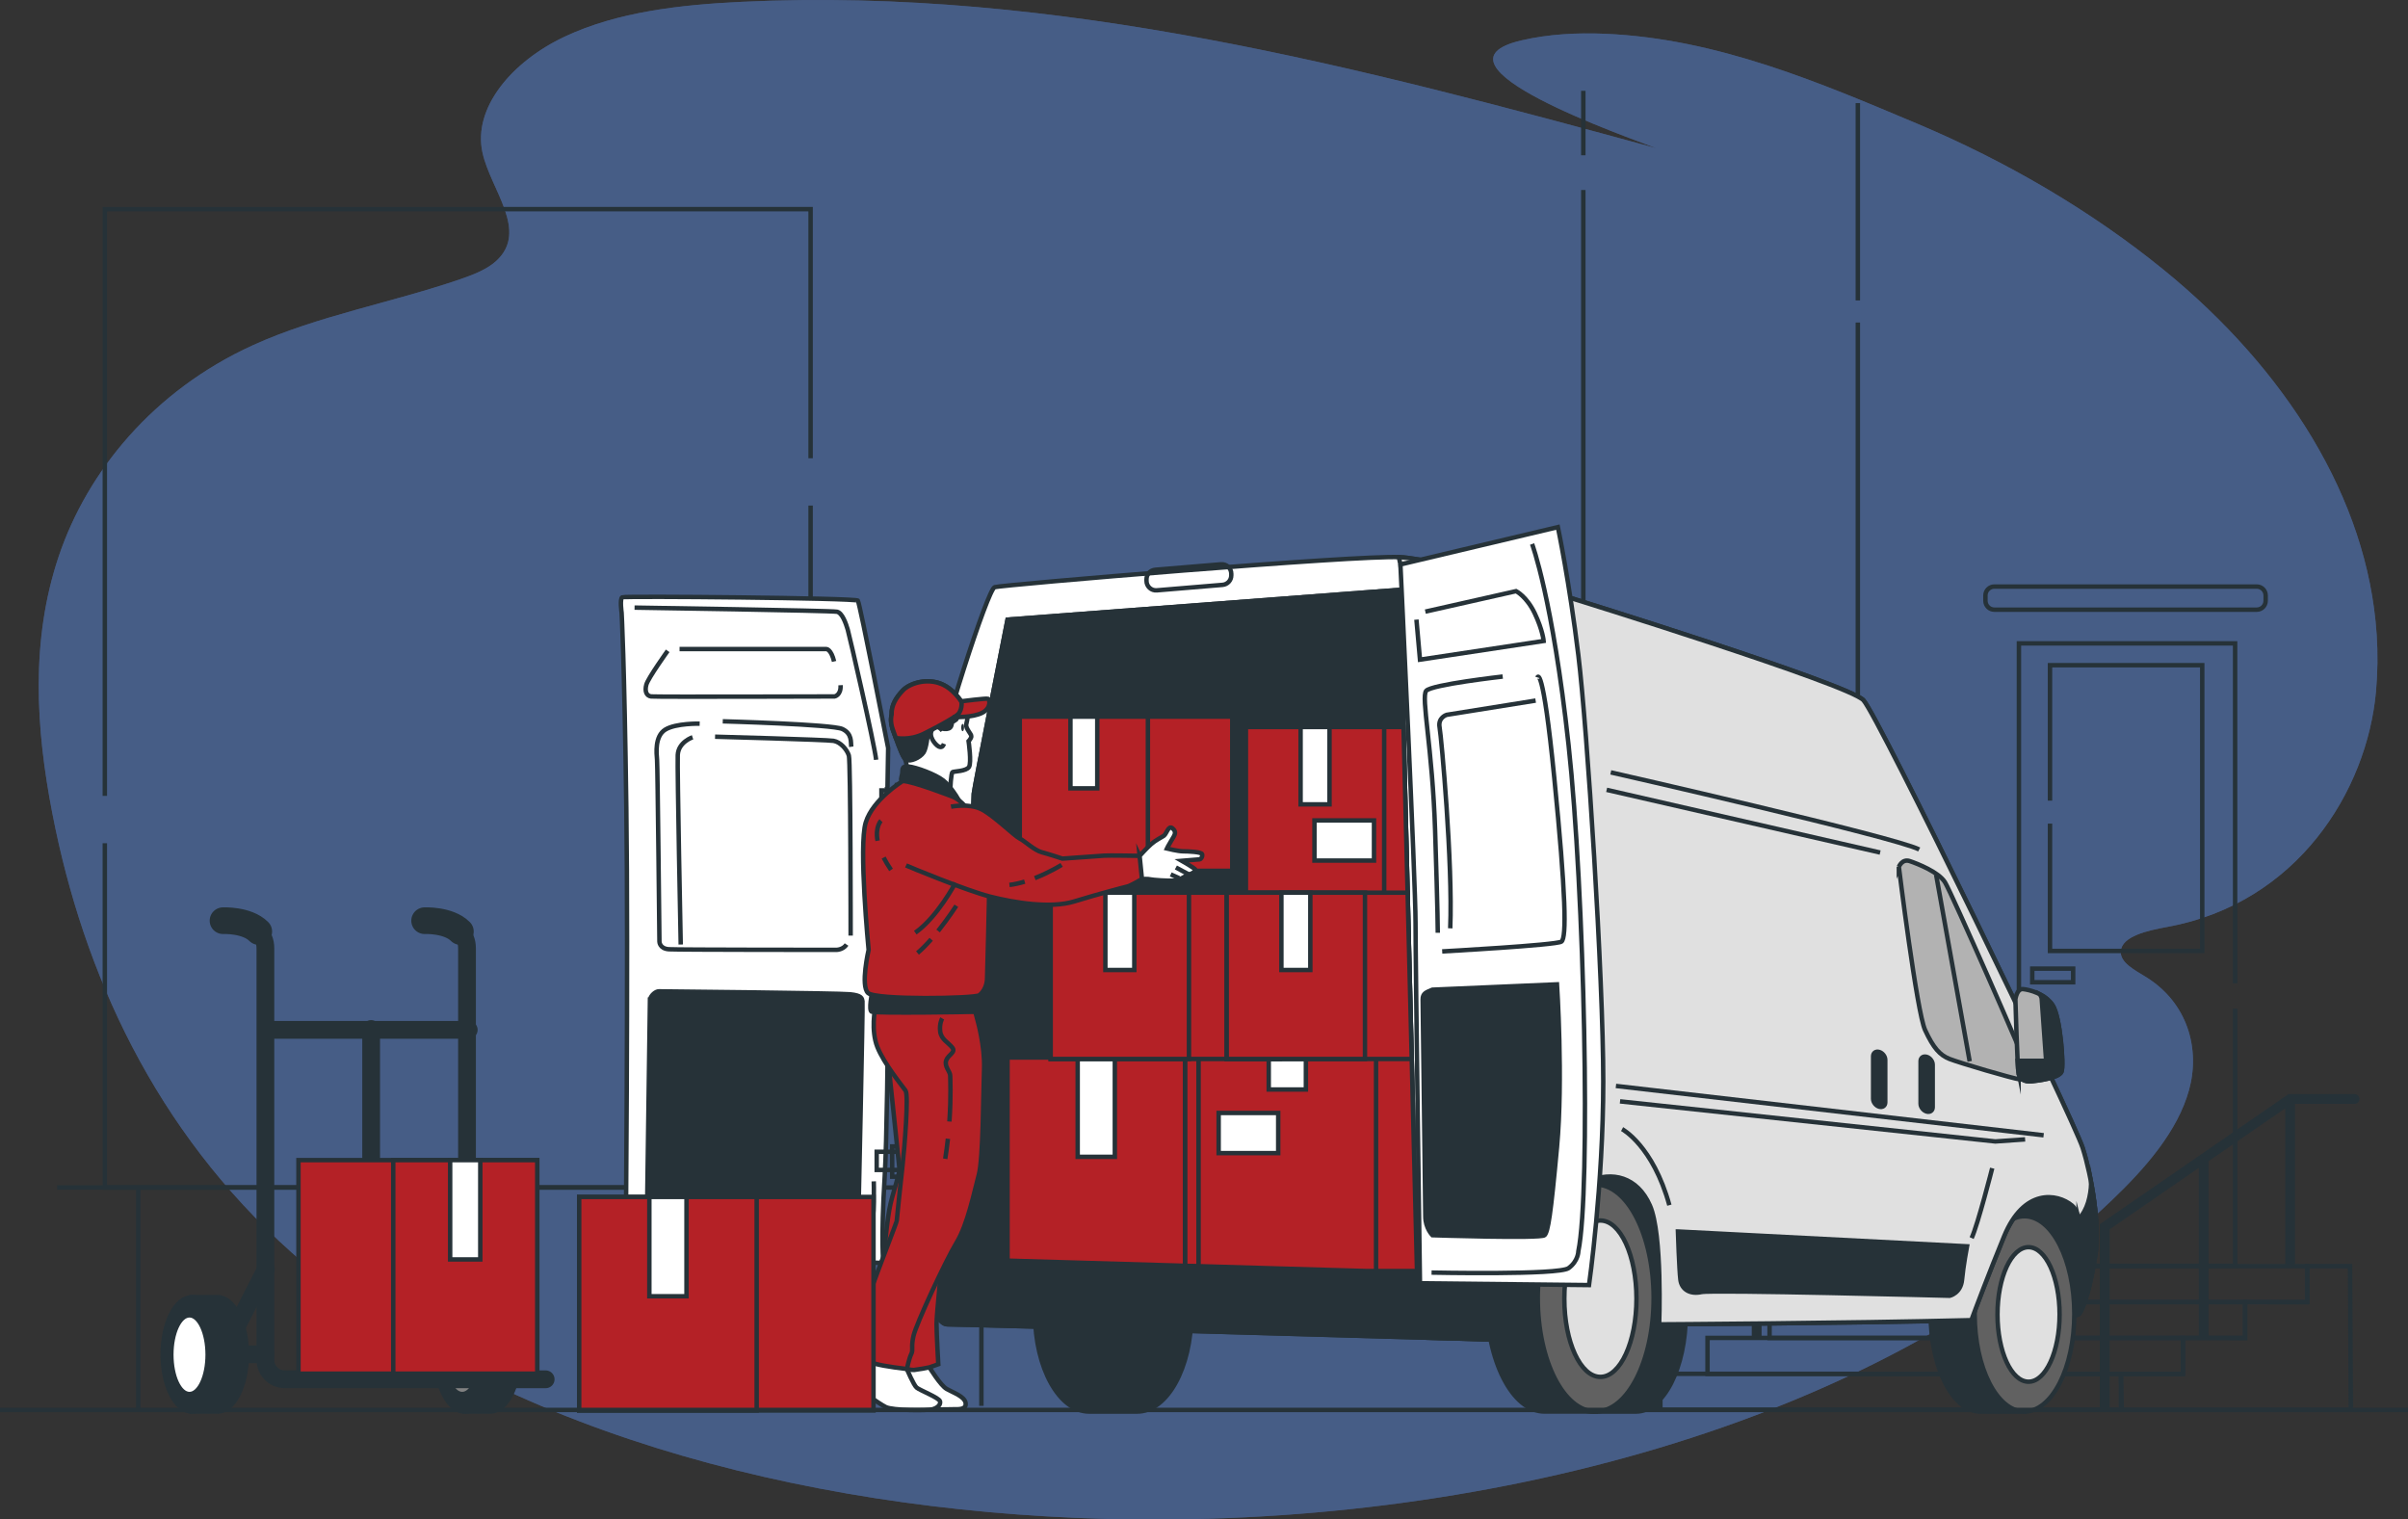 <svg width="542" height="342" viewBox="0 0 542 342" fill="none" xmlns="http://www.w3.org/2000/svg">
<rect x="0" y="0" width="542" height="342" fill="#333333" stroke="none"/>
<g clip-path="url(#clip0_64_49)">
<path d="M534.939 142.734C532.928 112.146 514.33 82.966 487.005 60.729C471.02 47.718 451.974 36.43 431.35 27.763C409.948 18.766 386.667 8.682 361.28 7.603C355.012 7.339 348.619 7.669 342.512 9.078C319.129 14.487 366.623 30.941 372.847 33.37C306.681 15.316 238.211 -2.987 166.93 0.411C153.183 1.064 138.966 2.664 127.113 8.242C115.252 13.819 106.349 24.277 108.61 34.405C110.474 42.778 119.054 51.989 111.7 58.726C109.601 60.649 106.547 61.83 103.553 62.858C88.162 68.142 71.428 71.099 56.918 77.704C34.452 87.942 19.633 106.179 13.233 125.18C6.833 144.173 8.073 163.966 11.78 183.061C18.752 219.015 34.921 254.476 65.63 281.894C109.498 321.055 179.385 339.982 248.618 341.861C332.391 344.136 422.058 320.871 475.115 270.358C482.983 262.865 490.139 254.601 492.708 245.361C495.277 236.122 492.444 225.715 482.998 219.888C480.451 218.318 477.192 216.666 477.346 214.134C477.559 210.714 483.387 209.437 487.842 208.623C517.053 203.295 532.76 178.078 534.793 155.665C535.182 151.343 535.226 147.027 534.947 142.742L534.939 142.734Z" fill="#475D87"/>
<path opacity="0.7" d="M534.939 142.734C532.928 112.146 514.33 82.966 487.005 60.729C471.02 47.718 451.974 36.43 431.35 27.763C409.948 18.766 386.667 8.682 361.28 7.603C355.012 7.339 348.619 7.669 342.512 9.078C319.129 14.487 366.623 30.941 372.847 33.37C306.681 15.316 238.211 -2.987 166.93 0.411C153.183 1.064 138.966 2.664 127.113 8.242C115.252 13.819 106.349 24.277 108.61 34.405C110.474 42.778 119.054 51.989 111.7 58.726C109.601 60.649 106.547 61.83 103.553 62.858C88.162 68.142 71.428 71.099 56.918 77.704C34.452 87.942 19.633 106.179 13.233 125.18C6.833 144.173 8.073 163.966 11.78 183.061C18.752 219.015 34.921 254.476 65.63 281.894C109.498 321.055 179.385 339.982 248.618 341.861C332.391 344.136 422.058 320.871 475.115 270.358C482.983 262.865 490.139 254.601 492.708 245.361C495.277 236.122 492.444 225.715 482.998 219.888C480.451 218.318 477.192 216.666 477.346 214.134C477.559 210.714 483.387 209.437 487.842 208.623C517.053 203.295 532.76 178.078 534.793 155.665C535.182 151.343 535.226 147.027 534.947 142.742L534.939 142.734Z" fill="#475D87"/>
<path d="M418.168 67.621V23.206" stroke="#263238" stroke-miterlimit="10"/>
<path d="M356.377 42.764V317.708" stroke="#263238" stroke-miterlimit="10"/>
<path d="M356.377 20.439V34.948" stroke="#263238" stroke-miterlimit="10"/>
<path d="M418.168 284.911V72.596" stroke="#263238" stroke-miterlimit="10"/>
<path d="M503.086 221.334V144.811H454.425V284.911H503.086V227.021" stroke="#263238" stroke-miterlimit="10"/>
<path d="M461.42 180.207V149.721H495.688V214.039H461.42V185.381" stroke="#263238" stroke-miterlimit="10"/>
<path d="M466.631 218.017H457.427V221.084H466.631V218.017Z" stroke="#263238" stroke-miterlimit="10"/>
<path d="M477.39 309.217H370.366V317.305H477.39V309.217Z" stroke="#263238" stroke-miterlimit="10"/>
<path d="M491.357 301.137H384.333V309.224H491.357V301.137Z" stroke="#263238" stroke-miterlimit="10"/>
<path d="M505.324 293.064H398.3V301.152H505.324V293.064Z" stroke="#263238" stroke-miterlimit="10"/>
<path d="M519.292 284.991H412.267V293.079H519.292V284.991Z" stroke="#263238" stroke-miterlimit="10"/>
<path d="M529.134 317.349L528.95 284.991H519.291V293.079L505.324 293.064V301.152L491.357 301.137V309.232L477.39 309.217L477.574 317.349H529.134Z" stroke="#263238" stroke-miterlimit="10"/>
<path d="M529.948 246.257H515.108L514.836 246.448L472.634 275.539V317.239C472.634 317.341 472.649 317.429 472.678 317.525H474.799C474.821 317.437 474.843 317.341 474.843 317.239V276.698L494.91 262.865V300.653C494.91 300.843 494.961 301.02 495.049 301.174H496.979C497.067 301.02 497.119 300.843 497.119 300.653V261.522C497.119 261.463 497.111 261.412 497.104 261.36L514.374 249.456V284.485C514.374 284.705 514.44 284.911 514.55 285.087H516.392C516.502 284.911 516.569 284.705 516.569 284.485V248.458H529.963C530.572 248.458 531.064 247.967 531.064 247.358C531.064 246.748 530.572 246.257 529.963 246.257H529.948Z" fill="#263238"/>
<path d="M374.182 317.517C374.204 317.429 374.226 317.334 374.226 317.231V276.691L394.292 262.857V300.653C394.292 300.843 394.344 301.02 394.432 301.174H396.362C396.45 301.02 396.502 300.843 396.502 300.653V261.522C396.502 261.463 396.494 261.412 396.487 261.36L413.749 249.456V284.485C413.749 284.705 413.815 284.911 413.926 285.087H415.768C415.878 284.911 415.944 284.705 415.944 284.485V248.458H429.339C429.948 248.458 430.439 247.967 430.439 247.358C430.439 246.748 429.948 246.257 429.339 246.257H414.498L414.227 246.448L372.024 275.539V317.239C372.024 317.341 372.039 317.429 372.068 317.525H374.19L374.182 317.517Z" fill="#263238"/>
<path d="M23.596 189.791V267.268H182.453V113.79" stroke="#263238" stroke-miterlimit="10"/>
<path d="M182.453 103.141V47.072H23.596V179.135" stroke="#263238" stroke-miterlimit="10"/>
<path d="M507.959 132.019H448.891C447.785 132.019 446.887 132.916 446.887 134.023V135.219C446.887 136.326 447.785 137.223 448.891 137.223H507.959C509.066 137.223 509.963 136.326 509.963 135.219V134.023C509.963 132.916 509.066 132.019 507.959 132.019Z" stroke="#263238" stroke-miterlimit="10"/>
<path d="M12.851 267.283H220.897V316.424" stroke="#263238" stroke-miterlimit="10"/>
<path d="M31.119 267.407V317.033" stroke="#263238" stroke-miterlimit="10"/>
<path d="M50.195 207.228C50.195 207.228 55.568 206.972 58.246 209.665" stroke="#263238" stroke-width="6" stroke-linecap="round" stroke-linejoin="round"/>
<path d="M103.81 304.843C103.81 302.663 104.089 300.616 104.573 298.818V291.971H110.379C114.004 291.971 116.948 297.732 116.948 304.836C116.948 311.94 114.004 317.701 110.379 317.701H104.573V310.854C104.089 309.056 103.81 307.008 103.81 304.828V304.843Z" fill="#263238" stroke="#263238" stroke-miterlimit="10"/>
<path d="M104.573 317.708C108.201 317.708 111.142 311.948 111.142 304.843C111.142 297.738 108.201 291.978 104.573 291.978C100.945 291.978 98.004 297.738 98.004 304.843C98.004 311.948 100.945 317.708 104.573 317.708Z" fill="#263238" stroke="#263238" stroke-miterlimit="10"/>
<path d="M104.037 313.775C106.295 313.775 108.126 309.805 108.126 304.909C108.126 300.013 106.295 296.044 104.037 296.044C101.78 296.044 99.949 300.013 99.949 304.909C99.949 309.805 101.78 313.775 104.037 313.775Z" fill="#828282" stroke="#263238" stroke-miterlimit="10"/>
<path d="M58.246 209.665C59.142 210.56 59.736 211.786 59.736 213.452V306.076C59.736 308.491 61.696 310.45 64.111 310.45H122.819" stroke="#263238" stroke-width="4" stroke-linecap="round" stroke-linejoin="round"/>
<path d="M95.575 207.228C95.575 207.228 100.948 206.972 103.627 209.665" stroke="#263238" stroke-width="6" stroke-linecap="round" stroke-linejoin="round"/>
<path d="M103.626 209.665C104.522 210.56 105.116 211.786 105.116 213.452V310.076" stroke="#263238" stroke-width="4" stroke-linecap="round" stroke-linejoin="round"/>
<path d="M60.257 231.799H105.505" stroke="#263238" stroke-width="4" stroke-linecap="round" stroke-linejoin="round"/>
<path d="M83.538 231.608V309.892" stroke="#263238" stroke-width="4" stroke-linecap="round" stroke-linejoin="round"/>
<path d="M53.153 298.803L59.839 285.696" stroke="#263238" stroke-width="4" stroke-linecap="round" stroke-linejoin="round"/>
<path d="M59.707 304.821H53.417" stroke="#263238" stroke-width="4" stroke-linecap="round" stroke-linejoin="round"/>
<path d="M42.422 304.843C42.422 302.663 42.701 300.616 43.186 298.818V291.971H48.991C52.617 291.971 55.56 297.732 55.56 304.836C55.56 311.94 52.617 317.701 48.991 317.701H43.186V310.854C42.701 309.056 42.422 307.008 42.422 304.828V304.843Z" fill="#263238" stroke="#263238" stroke-miterlimit="10"/>
<path d="M43.186 317.708C46.813 317.708 49.755 311.948 49.755 304.843C49.755 297.738 46.813 291.978 43.186 291.978C39.558 291.978 36.617 297.738 36.617 304.843C36.617 311.948 39.558 317.708 43.186 317.708Z" fill="#263238" stroke="#263238" stroke-miterlimit="10"/>
<path d="M38.562 304.909C38.562 309.804 40.389 313.775 42.65 313.775C44.91 313.775 46.738 309.804 46.738 304.909C46.738 300.014 44.91 296.044 42.65 296.044C40.389 296.044 38.562 300.014 38.562 304.909Z" fill="white" stroke="#263238" stroke-miterlimit="10"/>
<path d="M337.837 296.132L382.41 297.732L443.724 297.137L467.262 295.978C467.262 295.978 472.084 283.047 470.212 276.111C468.341 269.176 465.941 266.241 460.605 266.241C455.269 266.241 446.139 270.585 445.765 273.748C445.39 276.911 442.733 280.515 442.733 280.515H379.203C379.203 280.515 376.803 266.769 368.259 261.969C359.716 257.162 348.509 257.434 342.637 261.969C336.766 266.505 337.83 296.125 337.83 296.125L337.837 296.132Z" fill="#263238" stroke="#263238" stroke-miterlimit="10"/>
<path d="M456.979 295.728C456.979 292.015 456.51 288.514 455.673 285.446V273.756H445.765C439.57 273.756 434.55 283.597 434.55 295.736C434.55 307.874 439.57 317.716 445.765 317.716H455.673V306.025C456.502 302.957 456.979 299.456 456.979 295.743V295.728Z" fill="#263238" stroke="#263238" stroke-miterlimit="10"/>
<path d="M455.68 317.708C461.874 317.708 466.895 307.867 466.895 295.728C466.895 283.589 461.874 273.748 455.68 273.748C449.486 273.748 444.465 283.589 444.465 295.728C444.465 307.867 449.486 317.708 455.68 317.708Z" fill="#616161" stroke="#263238" stroke-miterlimit="10"/>
<path d="M456.59 310.993C460.449 310.993 463.578 304.215 463.578 295.853C463.578 287.491 460.449 280.713 456.59 280.713C452.731 280.713 449.603 287.491 449.603 295.853C449.603 304.215 452.731 310.993 456.59 310.993Z" fill="#E0E0E0" stroke="#263238" stroke-miterlimit="10"/>
<path d="M368.23 273.756H358.322C352.127 273.756 347.107 283.597 347.107 295.736C347.107 307.874 352.127 317.716 358.322 317.716H368.23C374.425 317.716 379.445 307.874 379.445 295.736C379.445 283.597 374.425 273.756 368.23 273.756Z" fill="#263238" stroke="#263238" stroke-miterlimit="10"/>
<path d="M255.95 273.756H245.169C238.431 273.756 232.97 283.597 232.97 295.736C232.97 307.874 238.431 317.716 245.169 317.716H255.95C262.688 317.716 268.149 307.874 268.149 295.736C268.149 283.597 262.688 273.756 255.95 273.756Z" fill="#263238" stroke="#263238" stroke-miterlimit="10"/>
<path d="M360.678 292.162C360.678 287.839 360.127 283.773 359.166 280.206V266.615H347.643C340.443 266.615 334.608 278.049 334.608 292.162C334.608 306.274 340.443 317.708 347.643 317.708H359.166V304.117C360.135 300.55 360.678 296.484 360.678 292.162Z" fill="#263238" stroke="#263238" stroke-miterlimit="10"/>
<path d="M359.166 317.708C366.365 317.708 372.201 306.271 372.201 292.162C372.201 278.052 366.365 266.615 359.166 266.615C351.967 266.615 346.131 278.052 346.131 292.162C346.131 306.271 351.967 317.708 359.166 317.708Z" fill="#616161" stroke="#263238" stroke-miterlimit="10"/>
<path d="M360.223 309.907C364.706 309.907 368.34 302.028 368.34 292.308C368.34 282.589 364.706 274.71 360.223 274.71C355.739 274.71 352.105 282.589 352.105 292.308C352.105 302.028 355.739 309.907 360.223 309.907Z" fill="#E0E0E0" stroke="#263238" stroke-miterlimit="10"/>
<path d="M468.759 258.351C466.682 251.856 422.792 161.236 419.416 157.603C416.04 153.97 353.199 134.493 353.199 134.493C353.199 134.493 324.377 125.921 315.026 125.407C305.675 124.886 225.433 131.638 223.877 132.159C222.321 132.68 211.928 164.876 209.073 178.9C206.218 192.925 204.919 221.488 204.919 249.53C204.919 277.572 208.816 298.084 213.227 298.084C217.638 298.084 332.942 301.46 334.762 301.46C336.582 301.46 339.173 299.383 343.848 293.152C348.523 286.922 352.421 268.222 357.61 265.888C362.806 263.554 368.516 264.846 371.371 271.341C374.226 277.836 373.448 298.084 373.448 298.084C373.448 298.084 415.702 297.849 443.717 297.137C444.752 294.334 447.57 286.833 451.071 278.291C455.519 267.444 463.027 268.56 466.366 271.341C469.376 273.851 468.994 287.421 467.262 295.978C467.673 295.904 467.922 295.824 467.981 295.743C469.28 293.923 470.579 288.991 471.614 282.504C472.656 276.009 470.836 264.846 468.759 258.351Z" fill="white" stroke="#263238" stroke-miterlimit="10"/>
<path d="M373.456 298.084C373.456 298.084 415.709 297.849 443.724 297.137C444.759 294.334 447.577 286.833 451.078 278.291C455.526 267.444 463.034 268.56 466.374 271.341C469.383 273.851 469.001 287.421 467.269 295.978C467.68 295.904 467.93 295.824 467.989 295.743C469.288 293.923 470.587 288.991 471.622 282.504C472.664 276.009 470.844 264.846 468.766 258.351C466.689 251.856 422.799 161.236 419.423 157.603C416.047 153.97 353.206 134.493 353.206 134.493C353.206 134.493 324.384 125.921 315.033 125.407C314.982 125.407 314.916 125.407 314.857 125.407L315.209 127.051C315.209 127.051 322.975 142.044 321.485 301.1C329.338 301.32 334.395 301.46 334.762 301.46C336.582 301.46 339.173 299.383 343.848 293.152C348.523 286.922 352.421 268.222 357.61 265.888C362.806 263.554 368.516 264.846 371.371 271.341C374.226 277.836 373.448 298.084 373.448 298.084H373.456Z" fill="#E0E0E0" stroke="#263238" stroke-miterlimit="10"/>
<path d="M467.864 274.357C469.148 279.48 468.62 289.27 467.262 295.978C467.673 295.904 467.923 295.824 467.981 295.743C469.28 293.923 470.579 288.991 471.614 282.504C472.297 278.24 471.746 271.958 470.697 266.314C470.565 269.125 469.904 272.361 467.864 274.365V274.357Z" fill="#263238" stroke="#263238" stroke-miterlimit="10"/>
<path d="M356.883 266.336H205.425C206.614 285.395 209.763 298.077 213.235 298.077C217.646 298.077 332.949 301.453 334.769 301.453C336.589 301.453 339.18 299.376 343.856 293.145C348.303 287.208 352.054 269.983 356.883 266.336Z" fill="#263238" stroke="#263238" stroke-miterlimit="10"/>
<path d="M258.057 130.376V130.742C258.057 131.99 259.128 132.981 260.376 132.871L275.18 131.638C276.288 131.542 277.14 130.618 277.14 129.51V129.143C277.14 127.888 276.068 126.904 274.82 127.014L260.017 128.247C258.908 128.343 258.057 129.267 258.057 130.376Z" stroke="#263238" stroke-miterlimit="10"/>
<path d="M315.209 127.044C315.209 127.044 318.615 198.128 318.615 207.742C318.615 217.356 319.613 288.837 319.613 288.837L357.661 289.241C357.661 289.241 360.868 266.813 360.868 243.387C360.868 219.961 357.265 163.892 355.261 147.475C353.257 131.058 350.652 118.641 350.652 118.641L315.209 127.051V127.044Z" fill="white" stroke="#263238" stroke-miterlimit="10"/>
<path d="M322.417 222.758L350.454 221.554C350.454 221.554 351.856 242.976 350.454 258.197C349.052 273.418 348.45 277.22 347.65 278.019C346.85 278.819 322.417 278.019 322.417 278.019C322.417 278.019 320.817 276.42 320.817 273.814C320.817 271.209 320.215 226.361 320.215 224.959C320.215 223.558 321.015 223.359 322.417 222.758Z" fill="#263238" stroke="#263238" stroke-miterlimit="10"/>
<path d="M318.813 139.461L319.613 148.473L347.452 144.268C347.452 144.268 347.254 141.868 345.448 138.059C343.643 134.25 341.243 133.054 341.243 133.054L320.817 137.663" stroke="#263238" stroke-miterlimit="10"/>
<path d="M344.846 122.442C344.846 122.442 349.456 134.654 353.059 167.694C356.663 200.734 358.065 268.009 355.261 281.63C355.261 281.63 355.261 283.832 353.059 285.432C350.857 287.032 322.219 286.43 322.219 286.43" stroke="#263238" stroke-miterlimit="10"/>
<path d="M346.043 152.473C346.043 152.473 347.246 148.87 349.845 175.099C352.45 201.328 352.648 211.14 351.445 211.94C350.241 212.74 324.611 214.142 324.611 214.142" stroke="#263238" stroke-miterlimit="10"/>
<path d="M338.234 152.275C338.234 152.275 322.211 154.08 321.015 155.482C319.811 156.884 322.417 168.296 323.019 186.922C323.621 205.54 323.621 209.951 323.621 209.951" stroke="#263238" stroke-miterlimit="10"/>
<path d="M345.646 157.684L325.624 160.891C325.624 160.891 323.621 161.492 324.024 163.694C324.428 165.896 327.026 194.334 326.424 208.946" stroke="#263238" stroke-miterlimit="10"/>
<path d="M196.669 185.535V256.436" stroke="#263238" stroke-miterlimit="10"/>
<path d="M199.752 177.447L199.906 168.362C199.906 168.362 193.543 135.799 193.088 135.19C192.633 134.581 140.676 134.133 140.074 134.434C139.465 134.735 139.92 137.92 139.92 137.92C139.92 137.92 140.529 148.37 140.977 181.843C141.432 215.316 140.823 283.781 140.823 283.781L198.834 284.236C198.834 284.236 198.225 279.693 199.135 264.699C200.045 249.706 200.192 180.941 200.192 180.331V178.365L199.737 177.455L199.752 177.447Z" fill="white" stroke="#263238" stroke-miterlimit="10"/>
<path d="M142.827 136.76C142.827 136.76 187.209 137.428 188.405 137.692C189.601 137.957 190.401 140.356 190.805 141.692C191.201 143.028 196.801 167.415 197.205 171.011" stroke="#263238" stroke-miterlimit="10"/>
<path d="M196.669 265.896C196.669 265.896 196.933 274.695 196.001 276.559C195.069 278.423 194.005 278.959 192.537 279.223C191.069 279.487 142.291 278.687 142.291 278.687" stroke="#263238" stroke-miterlimit="10"/>
<path d="M146.291 224.989L145.623 273.631L193.205 274.299C193.205 274.299 194.269 226.053 194.137 225.392C194.005 224.724 194.005 224.057 191.341 223.792C188.677 223.528 148.955 223.125 148.295 223.125C147.634 223.125 146.563 223.924 146.298 224.989H146.291Z" fill="#263238" stroke="#263238" stroke-miterlimit="10"/>
<path d="M150.284 146.492C150.284 146.492 145.887 152.62 145.484 154.087C145.08 155.555 145.484 156.619 146.548 156.752C147.612 156.884 187.862 156.752 187.862 156.752C187.862 156.752 189.33 156.487 189.198 154.22" stroke="#263238" stroke-miterlimit="10"/>
<path d="M152.955 146.088H186.005C186.005 146.088 187.069 146.088 187.737 148.884" stroke="#263238" stroke-miterlimit="10"/>
<path d="M155.884 165.947C155.884 165.947 152.684 167.011 152.551 169.947C152.419 172.882 153.219 212.593 153.219 212.593" stroke="#263238" stroke-miterlimit="10"/>
<path d="M160.948 165.815C160.948 165.815 186.005 166.483 187.605 166.747C189.205 167.011 190.673 168.743 191.069 170.079C191.466 171.415 191.466 210.59 191.466 210.59" stroke="#263238" stroke-miterlimit="10"/>
<path d="M157.484 162.879C157.484 162.879 152.155 162.747 149.755 164.215C147.355 165.683 147.759 169.543 147.891 171.011C148.023 172.479 148.427 211.925 148.427 211.925C148.427 211.925 148.427 213.525 150.563 213.657C152.698 213.789 188.28 213.789 188.28 213.789C188.28 213.789 189.748 213.789 190.548 212.593" stroke="#263238" stroke-miterlimit="10"/>
<path d="M162.68 162.351C162.68 162.351 187.333 163.019 189.601 164.083C191.869 165.147 191.466 167.151 191.598 168.083" stroke="#263238" stroke-miterlimit="10"/>
<path d="M210.057 177.902H198.394V181.99H210.057V177.902Z" stroke="#263238" stroke-miterlimit="10"/>
<path d="M205.814 176.691H201.873V183.509H205.814V176.691Z" stroke="#263238" stroke-miterlimit="10"/>
<path d="M208.992 259.239H197.33V263.327H208.992V259.239Z" stroke="#263238" stroke-miterlimit="10"/>
<path d="M204.757 258.028H200.816V264.846H204.757V258.028Z" stroke="#263238" stroke-miterlimit="10"/>
<path d="M315.143 132.753L226.783 139.461C226.783 139.461 219.18 177.932 219.18 178.607C219.18 179.282 216.721 241.009 217.616 256.003C218.512 270.996 218.732 283.516 218.732 283.516L318.945 286.423L315.143 132.753Z" fill="white" stroke="#263238" stroke-miterlimit="10"/>
<path d="M315.143 132.753L226.783 139.461C226.783 139.461 219.18 177.932 219.18 178.607C219.18 179.282 216.721 241.009 217.616 256.003C218.512 270.996 218.732 283.516 218.732 283.516L318.945 286.423L315.143 132.753Z" fill="#263238" stroke="#263238" stroke-miterlimit="10"/>
<path d="M286.255 285.468V238.03H266.725V284.903L286.255 285.468Z" fill="#B42126" stroke="#263238" stroke-miterlimit="10"/>
<path d="M226.776 283.744L266.725 284.903V238.03H226.776V283.744Z" fill="#B42126" stroke="#263238" stroke-miterlimit="10"/>
<path d="M242.57 260.377H250.93V238.022H242.57V260.377Z" fill="white" stroke="#263238" stroke-miterlimit="10"/>
<path d="M307.591 286.085H318.938L318.777 279.465L317.749 238.03H269.778V284.992L307.591 286.085Z" fill="#B42126" stroke="#263238" stroke-miterlimit="10"/>
<path d="M307.591 286.085H309.727V238.03H269.778V284.992L307.591 286.085Z" fill="#B42126" stroke="#263238" stroke-miterlimit="10"/>
<path d="M287.701 250.506H274.299V259.54H287.701V250.506Z" fill="white" stroke="#263238" stroke-miterlimit="10"/>
<path d="M285.573 245.222H293.932V238.022H285.573V245.222Z" fill="white" stroke="#263238" stroke-miterlimit="10"/>
<path d="M377.669 277.183C377.669 277.183 377.948 285.799 378.227 288.03C378.505 290.253 380.45 291.369 382.953 290.811C385.456 290.253 438.843 291.648 438.843 291.648C438.843 291.648 441.346 291.09 441.625 288.03C441.904 284.969 442.741 280.522 442.741 280.522L377.676 277.183H377.669Z" fill="#263238" stroke="#263238" stroke-miterlimit="10"/>
<path d="M427.401 195.105C427.401 195.105 431.438 227.814 433.309 231.85C435.181 235.887 436.627 237.472 438.785 238.338C440.95 239.204 453.192 242.807 454.638 242.947C456.077 243.094 456.803 242.367 456.37 240.642C455.937 238.911 439.225 200.873 437.779 198.569C436.341 196.264 431.585 194.393 429.852 193.813C428.12 193.233 427.401 195.112 427.401 195.112V195.105Z" fill="#B2B2B2" stroke="#263238" stroke-miterlimit="10"/>
<path d="M435.79 196.903L443.342 238.889" stroke="#263238" stroke-miterlimit="10"/>
<path d="M453.632 224.93C453.632 224.93 454.065 240.349 454.352 241.648C454.638 242.947 455.79 243.519 457.236 243.38C458.675 243.233 463.431 242.661 464.011 241.215C464.59 239.776 463.724 228.82 461.992 226.229C460.26 223.638 456.803 222.772 455.365 222.625C453.926 222.479 453.632 224.93 453.632 224.93Z" fill="#B2B2B2" stroke="#263238" stroke-miterlimit="10"/>
<path d="M454.352 241.641C454.638 242.94 455.79 243.512 457.236 243.373C458.675 243.226 463.431 242.653 464.01 241.215C464.59 239.776 463.724 228.82 461.992 226.229C461.273 225.157 460.267 224.379 459.218 223.829L459.541 224.644L460.546 238.764H454.131C454.205 240.246 454.286 241.34 454.352 241.648V241.641Z" fill="#263238" stroke="#263238" stroke-miterlimit="10"/>
<path d="M363.716 244.422L459.989 255.526" stroke="#263238" stroke-miterlimit="10"/>
<path d="M364.641 247.893L449.111 256.913L455.82 256.45" stroke="#263238" stroke-miterlimit="10"/>
<path d="M448.414 262.931C448.414 262.931 445.177 275.656 443.783 278.665" stroke="#263238" stroke-miterlimit="10"/>
<path d="M365.103 254.139C365.103 254.139 372.047 257.837 375.746 271.26" stroke="#263238" stroke-miterlimit="10"/>
<path d="M361.632 177.777L423.188 191.89" stroke="#263238" stroke-miterlimit="10"/>
<path d="M362.557 173.844C362.557 173.844 426.66 188.419 431.981 191.2" stroke="#263238" stroke-miterlimit="10"/>
<path d="M433.654 250.183C432.898 249.963 432.289 249.17 432.289 248.414V238.837C432.289 238.081 432.898 237.648 433.654 237.868C434.41 238.089 435.02 238.881 435.02 239.637V249.214C435.02 249.97 434.41 250.403 433.654 250.183Z" fill="#263238" stroke="#263238" stroke-miterlimit="10"/>
<path d="M422.975 249.09C422.219 248.869 421.61 248.077 421.61 247.321V237.744C421.61 236.988 422.219 236.555 422.975 236.775C423.731 236.995 424.341 237.788 424.341 238.544V248.121C424.341 248.877 423.731 249.31 422.975 249.09Z" fill="#263238" stroke="#263238" stroke-miterlimit="10"/>
<path d="M236.493 238.353H288.097V200.917H236.493V238.353Z" fill="#B42126" stroke="#263238" stroke-miterlimit="10"/>
<path d="M236.493 238.353H267.613V200.917H236.493V238.353Z" fill="#B42126" stroke="#263238" stroke-miterlimit="10"/>
<path d="M248.802 218.325H255.312V200.917H248.802V218.325Z" fill="white" stroke="#263238" stroke-miterlimit="10"/>
<path d="M315.907 163.635H280.443V201.071H316.832L315.907 163.635Z" fill="#B42126" stroke="#263238" stroke-miterlimit="10"/>
<path d="M280.435 201.071H311.554V163.635H280.435V201.071Z" fill="#B42126" stroke="#263238" stroke-miterlimit="10"/>
<path d="M309.264 184.661H295.863V193.696H309.264V184.661Z" fill="white" stroke="#263238" stroke-miterlimit="10"/>
<path d="M292.743 181.043H299.253V163.635H292.743V181.043Z" fill="white" stroke="#263238" stroke-miterlimit="10"/>
<path d="M316.831 200.917H276.112V238.353H317.756L316.831 200.917Z" fill="#B42126" stroke="#263238" stroke-miterlimit="10"/>
<path d="M276.112 238.353H307.231V200.917H276.112V238.353Z" fill="#B42126" stroke="#263238" stroke-miterlimit="10"/>
<path d="M288.42 218.325H294.93V200.917H288.42V218.325Z" fill="white" stroke="#263238" stroke-miterlimit="10"/>
<path d="M229.535 196H277.36V161.302H229.535V196Z" fill="#B42126" stroke="#263238" stroke-miterlimit="10"/>
<path d="M229.535 196H258.372V161.302H229.535V196Z" fill="#B42126" stroke="#263238" stroke-miterlimit="10"/>
<path d="M240.941 177.44H246.974V161.302H240.941V177.44Z" fill="white" stroke="#263238" stroke-miterlimit="10"/>
<path d="M200.684 160.847C200.684 160.847 200.244 162.256 200.948 164.186C201.653 166.123 202.798 169.463 203.502 170.519C204.207 171.576 204.031 173.073 204.031 173.073L213.88 177.645C213.88 177.645 214.056 173.954 214.409 173.778C214.761 173.602 217.484 173.602 218.101 172.633C218.717 171.664 218.012 166.828 218.012 166.828C218.012 166.828 218.541 166.299 218.629 165.771C218.717 165.243 217.308 164.01 217.484 163.041C217.66 162.072 218.101 161.015 217.396 159.614C216.691 158.205 214.622 154.799 211.363 153.743C208.111 152.686 204.603 153.911 203.201 155.409C201.792 156.906 200.596 158.645 200.684 160.847Z" fill="white" stroke="#263238" stroke-miterlimit="10"/>
<path d="M215.297 161.859C215.546 161.507 216.001 160.399 216.001 159.643C216.001 158.887 214.996 158.784 213.33 159.445C212.001 159.966 203.979 162.784 200.941 164.171V164.186C201.616 166.05 202.702 169.213 203.407 170.387C203.678 170.717 203.906 170.952 204.045 171.033C204.853 171.488 207.069 170.578 207.877 169.367C208.537 168.369 208.831 165.426 208.912 164.421C208.926 164.208 208.934 164.076 208.934 164.076C209.234 163.268 210.445 163.217 211.304 163.672C212.163 164.127 212.97 164.178 213.521 163.973C214.079 163.775 214.225 163.166 214.225 162.813C214.225 162.461 215.033 162.212 215.282 161.859H215.297Z" fill="#263238" stroke="#263238" stroke-miterlimit="10"/>
<path d="M212.119 164.479C212.119 164.479 210.908 162.718 209.851 164.178C208.794 165.639 210.556 167.657 211.26 168.009C211.965 168.362 212.266 167.958 212.471 167.408" fill="white"/>
<path d="M212.119 164.479C212.119 164.479 210.908 162.718 209.851 164.178C208.794 165.639 210.556 167.657 211.26 168.009C211.965 168.362 212.266 167.958 212.471 167.408" stroke="#263238" stroke-miterlimit="10"/>
<path d="M211.363 153.75C208.111 152.693 204.603 153.919 203.201 155.416C201.792 156.913 200.596 158.652 200.684 160.854C200.684 160.854 200.244 162.263 200.948 164.193C201.146 164.736 201.381 165.397 201.631 166.087L201.689 166.101C201.689 166.101 204.662 166.755 207.943 165.147C211.223 163.54 216.508 160.612 217.014 159.651C217.066 159.548 217.168 159.467 217.293 159.408C216.501 157.897 214.475 154.763 211.37 153.757L211.363 153.75Z" fill="#B42126" stroke="#263238" stroke-miterlimit="10"/>
<path d="M214.989 161.412C214.989 161.412 218.923 161.514 221.036 160.458C223.15 159.401 222.798 157.434 222.394 157.28C221.991 157.126 216.398 157.838 216.398 157.838C216.398 157.838 216.853 160.054 214.989 161.419V161.412Z" fill="#B42126" stroke="#263238" stroke-miterlimit="10"/>
<path d="M216.985 163.753C216.985 164.208 216.846 164.582 216.669 164.582C216.493 164.582 216.354 164.208 216.354 163.753C216.354 163.298 216.493 162.924 216.669 162.924C216.846 162.924 216.985 163.298 216.985 163.753Z" fill="#263238"/>
<path d="M215.488 179.561C215.488 179.561 213.998 177 212.288 175.649C210.578 174.299 206.174 172.662 204.464 172.523C202.754 172.383 203.253 173.308 203.04 174.299C202.827 175.297 202.614 175.649 203.179 175.789C203.752 175.928 206.453 176.427 209.939 178.064C213.425 179.7 215.201 180.698 215.554 180.478C215.906 180.265 215.48 179.553 215.48 179.553L215.488 179.561Z" fill="#263238" stroke="#263238" stroke-miterlimit="10"/>
<path d="M209.198 307.757C209.198 307.757 211.678 311.83 213.073 312.622C214.46 313.415 217.146 314.31 217.345 315.8C217.543 317.29 215.752 317.187 214.864 317.187C213.976 317.187 208.111 317.385 207.113 316.989C206.122 316.593 203.737 314.802 201.051 313.312C198.372 311.822 195.987 311.624 195.987 309.144C195.987 306.663 198.269 306.164 198.665 305.768C199.062 305.372 209.198 307.757 209.198 307.757Z" fill="white" stroke="#263238" stroke-miterlimit="10"/>
<path d="M199.862 238.433C199.862 238.433 202.343 261.874 202.445 263.063C202.548 264.252 200.853 268.523 200.163 272.302C199.466 276.075 198.57 286.503 198.57 286.503L198.871 307.06C198.871 307.06 204.831 308.447 205.726 308.351C206.622 308.248 208.904 307.852 209.205 307.757C209.506 307.654 211.194 307.06 211.194 307.06C211.194 307.06 210.798 300.205 210.798 298.018C210.798 295.831 212.185 281.828 212.486 280.441C212.787 279.054 216.258 258.593 216.757 247.769C217.256 236.944 215.466 227.902 215.466 227.902L198.379 228.798L199.869 238.433H199.862Z" fill="#B42126" stroke="#263238" stroke-miterlimit="10"/>
<path d="M204.133 308.153C204.133 308.153 205.623 311.727 206.321 312.321C207.018 312.916 211.385 314.604 211.583 315.404C211.781 316.196 210.989 316.894 209.895 317.195C208.801 317.495 200.955 317.495 199.363 316.695C197.77 315.903 192.809 312.226 191.414 311.632C190.027 311.037 187.737 310.245 188.332 307.757C188.926 305.269 191.906 303.39 191.906 303.39L204.126 308.16L204.133 308.153Z" fill="white" stroke="#263238" stroke-miterlimit="10"/>
<path d="M196.977 227.007C196.977 227.007 195.987 231.872 197.476 235.645C198.966 239.417 203.135 244.481 203.832 245.479C204.53 246.47 203.634 257.992 203.135 262.461C202.636 266.93 201.843 274.482 201.843 274.776C201.843 275.069 197.572 285.997 195.781 291.061C193.99 296.125 191.01 303.375 191.01 303.375C191.01 303.375 194.981 306.355 196.97 306.949C198.959 307.544 204.119 308.138 204.119 308.138C204.119 308.138 204.618 305.753 205.11 304.762C205.609 303.772 205.007 303.375 205.609 300.689C206.21 298.003 212.86 283.707 215.341 279.634C217.822 275.561 219.311 268.112 220.31 264.435C221.301 260.758 221.3 245.765 221.499 240.598C221.697 235.432 220.009 229.575 220.009 229.575L219.51 227.689L196.963 226.992L196.977 227.007Z" fill="#B42126" stroke="#263238" stroke-miterlimit="10"/>
<path d="M213.359 256.304C213.198 257.749 213 259.261 212.757 260.824" stroke="#263238" stroke-miterlimit="10"/>
<path d="M212.075 229.216C212.075 229.216 211.4 230.346 211.62 232.151C211.847 233.957 213.425 234.632 214.328 235.762C215.231 236.892 213.425 237.34 212.97 238.698C212.515 240.055 213.873 241.178 213.873 242.088C213.873 242.712 214.093 246.719 213.697 252.429" stroke="#263238" stroke-miterlimit="10"/>
<path d="M196.28 223.433C196.28 223.433 195.488 227.308 196.177 227.704C196.875 228.1 218.827 227.807 219.517 227.704C220.207 227.601 220.611 227.506 220.706 226.611C220.809 225.715 220.31 223.33 220.31 223.33L196.273 223.433H196.28Z" fill="#263238" stroke="#263238" stroke-miterlimit="10"/>
<path d="M203.187 175.796C203.187 175.796 196.5 179.847 194.864 185.109C193.227 190.371 195.509 213.789 195.509 213.789C195.509 213.789 193.638 221.884 195.385 223.506C197.132 225.128 219.429 224.754 220.427 224.005C221.425 223.257 222.174 221.759 222.174 220.145C222.174 218.53 222.673 204.322 222.673 196.352C222.673 188.382 218.893 183.238 217.19 181.403C215.495 179.568 214.328 179.282 214.328 179.282C214.328 179.282 205.388 175.796 203.194 175.796H203.187Z" fill="#B42126" stroke="#263238" stroke-miterlimit="10"/>
<path d="M198.893 193.02C199.326 193.872 199.877 194.796 200.559 195.794" stroke="#263238" stroke-miterlimit="10"/>
<path d="M198.299 184.727C198.299 184.727 196.941 186.085 197.528 189.241" stroke="#263238" stroke-miterlimit="10"/>
<path d="M214.056 181.564C214.056 181.564 218.218 180.735 221 182.195C223.781 183.656 228.28 188.118 229.491 188.72C230.702 189.322 232.794 191.384 234.526 191.839C236.258 192.294 239.128 193.255 239.128 193.255C239.128 193.255 247.554 192.668 248.537 192.587C249.528 192.507 256.515 192.631 256.515 192.631C256.515 192.631 256.919 193.894 257.037 195.376C257.161 196.859 257.037 197.864 257.037 197.864C257.037 197.864 254.468 199.369 253.785 199.523C253.103 199.677 247.055 201.269 241.8 202.891C236.552 204.513 228.413 203.221 222.908 201.82C217.403 200.418 204.581 195.097 203.928 194.789" fill="#B42126"/>
<path d="M214.056 181.564C214.056 181.564 218.218 180.735 221 182.195C223.781 183.656 228.28 188.118 229.491 188.72C230.702 189.322 232.794 191.384 234.526 191.839C236.258 192.294 239.128 193.255 239.128 193.255C239.128 193.255 247.554 192.668 248.537 192.587C249.528 192.507 256.515 192.631 256.515 192.631C256.515 192.631 256.919 193.894 257.037 195.376C257.161 196.859 257.037 197.864 257.037 197.864C257.037 197.864 254.468 199.369 253.785 199.523C253.103 199.677 247.055 201.269 241.8 202.891C236.552 204.513 228.413 203.221 222.908 201.82C217.403 200.418 204.581 195.097 203.928 194.789" stroke="#263238" stroke-miterlimit="10"/>
<path d="M230.644 198.436C229.513 198.774 228.354 199.046 227.209 199.178" stroke="#263238" stroke-miterlimit="10"/>
<path d="M238.952 194.664C238.952 194.664 236.324 196.316 232.919 197.644" stroke="#263238" stroke-miterlimit="10"/>
<path d="M215.055 198.701C215.055 198.701 210.981 206.451 206.012 209.922" stroke="#263238" stroke-miterlimit="10"/>
<path d="M209.594 211.412C208.581 212.564 207.532 213.65 206.511 214.494" stroke="#263238" stroke-miterlimit="10"/>
<path d="M215.253 203.867C215.253 203.867 213.469 206.634 211.15 209.548" stroke="#263238" stroke-miterlimit="10"/>
<path d="M256.515 192.639C256.515 192.639 258.064 190.914 259.092 190.004C260.119 189.094 261.359 188.529 261.969 188.111C262.578 187.692 262.967 185.733 263.848 186.393C264.728 187.054 264.508 187.722 264.185 188.294C263.862 188.874 263.136 190.033 262.893 190.51L262.659 190.987C262.659 190.987 265.191 191.611 266.292 191.611C267.393 191.611 270.438 191.729 270.578 192.272C270.717 192.815 270.299 193.395 270.027 193.417C269.756 193.439 266.005 193.747 266.005 193.747C266.005 193.747 269.095 195.516 269.117 195.794C269.139 196.066 268.449 196.587 267.642 196.837C266.835 197.086 265.631 198.106 264.354 198.209C263.077 198.312 259.378 198.062 258.908 197.915C258.438 197.769 257.037 197.864 257.037 197.864L256.508 192.624L256.515 192.639Z" fill="white" stroke="#263238" stroke-miterlimit="10"/>
<path d="M264.67 195.251L267.649 196.844" stroke="#263238" stroke-miterlimit="10"/>
<path d="M263.51 196.815L265.418 197.666" stroke="#263238" stroke-miterlimit="10"/>
<path d="M130.364 317.466H196.611V269.404H130.364V317.466Z" fill="#B42126" stroke="#263238" stroke-miterlimit="10"/>
<path d="M130.364 317.466H170.313V269.404H130.364V317.466Z" fill="#B42126" stroke="#263238" stroke-miterlimit="10"/>
<path d="M146.159 291.758H154.519V269.404H146.159V291.758Z" fill="white" stroke="#263238" stroke-miterlimit="10"/>
<path d="M120.918 261.118H67.178V309.18H120.918V261.118Z" fill="#B42126" stroke="#263238" stroke-miterlimit="10"/>
<path d="M120.926 261.118H88.514V309.18H120.926V261.118Z" fill="#B42126" stroke="#263238" stroke-miterlimit="10"/>
<path d="M108.103 261.118H101.322V283.472H108.103V261.118Z" fill="white" stroke="#263238" stroke-miterlimit="10"/>
<path d="M542 317.349H0" stroke="#263238" stroke-miterlimit="10"/>
</g>
<defs>
<clipPath id="clip0_64_49">
<rect width="542" height="342" fill="white"/>
</clipPath>
</defs>
</svg>
